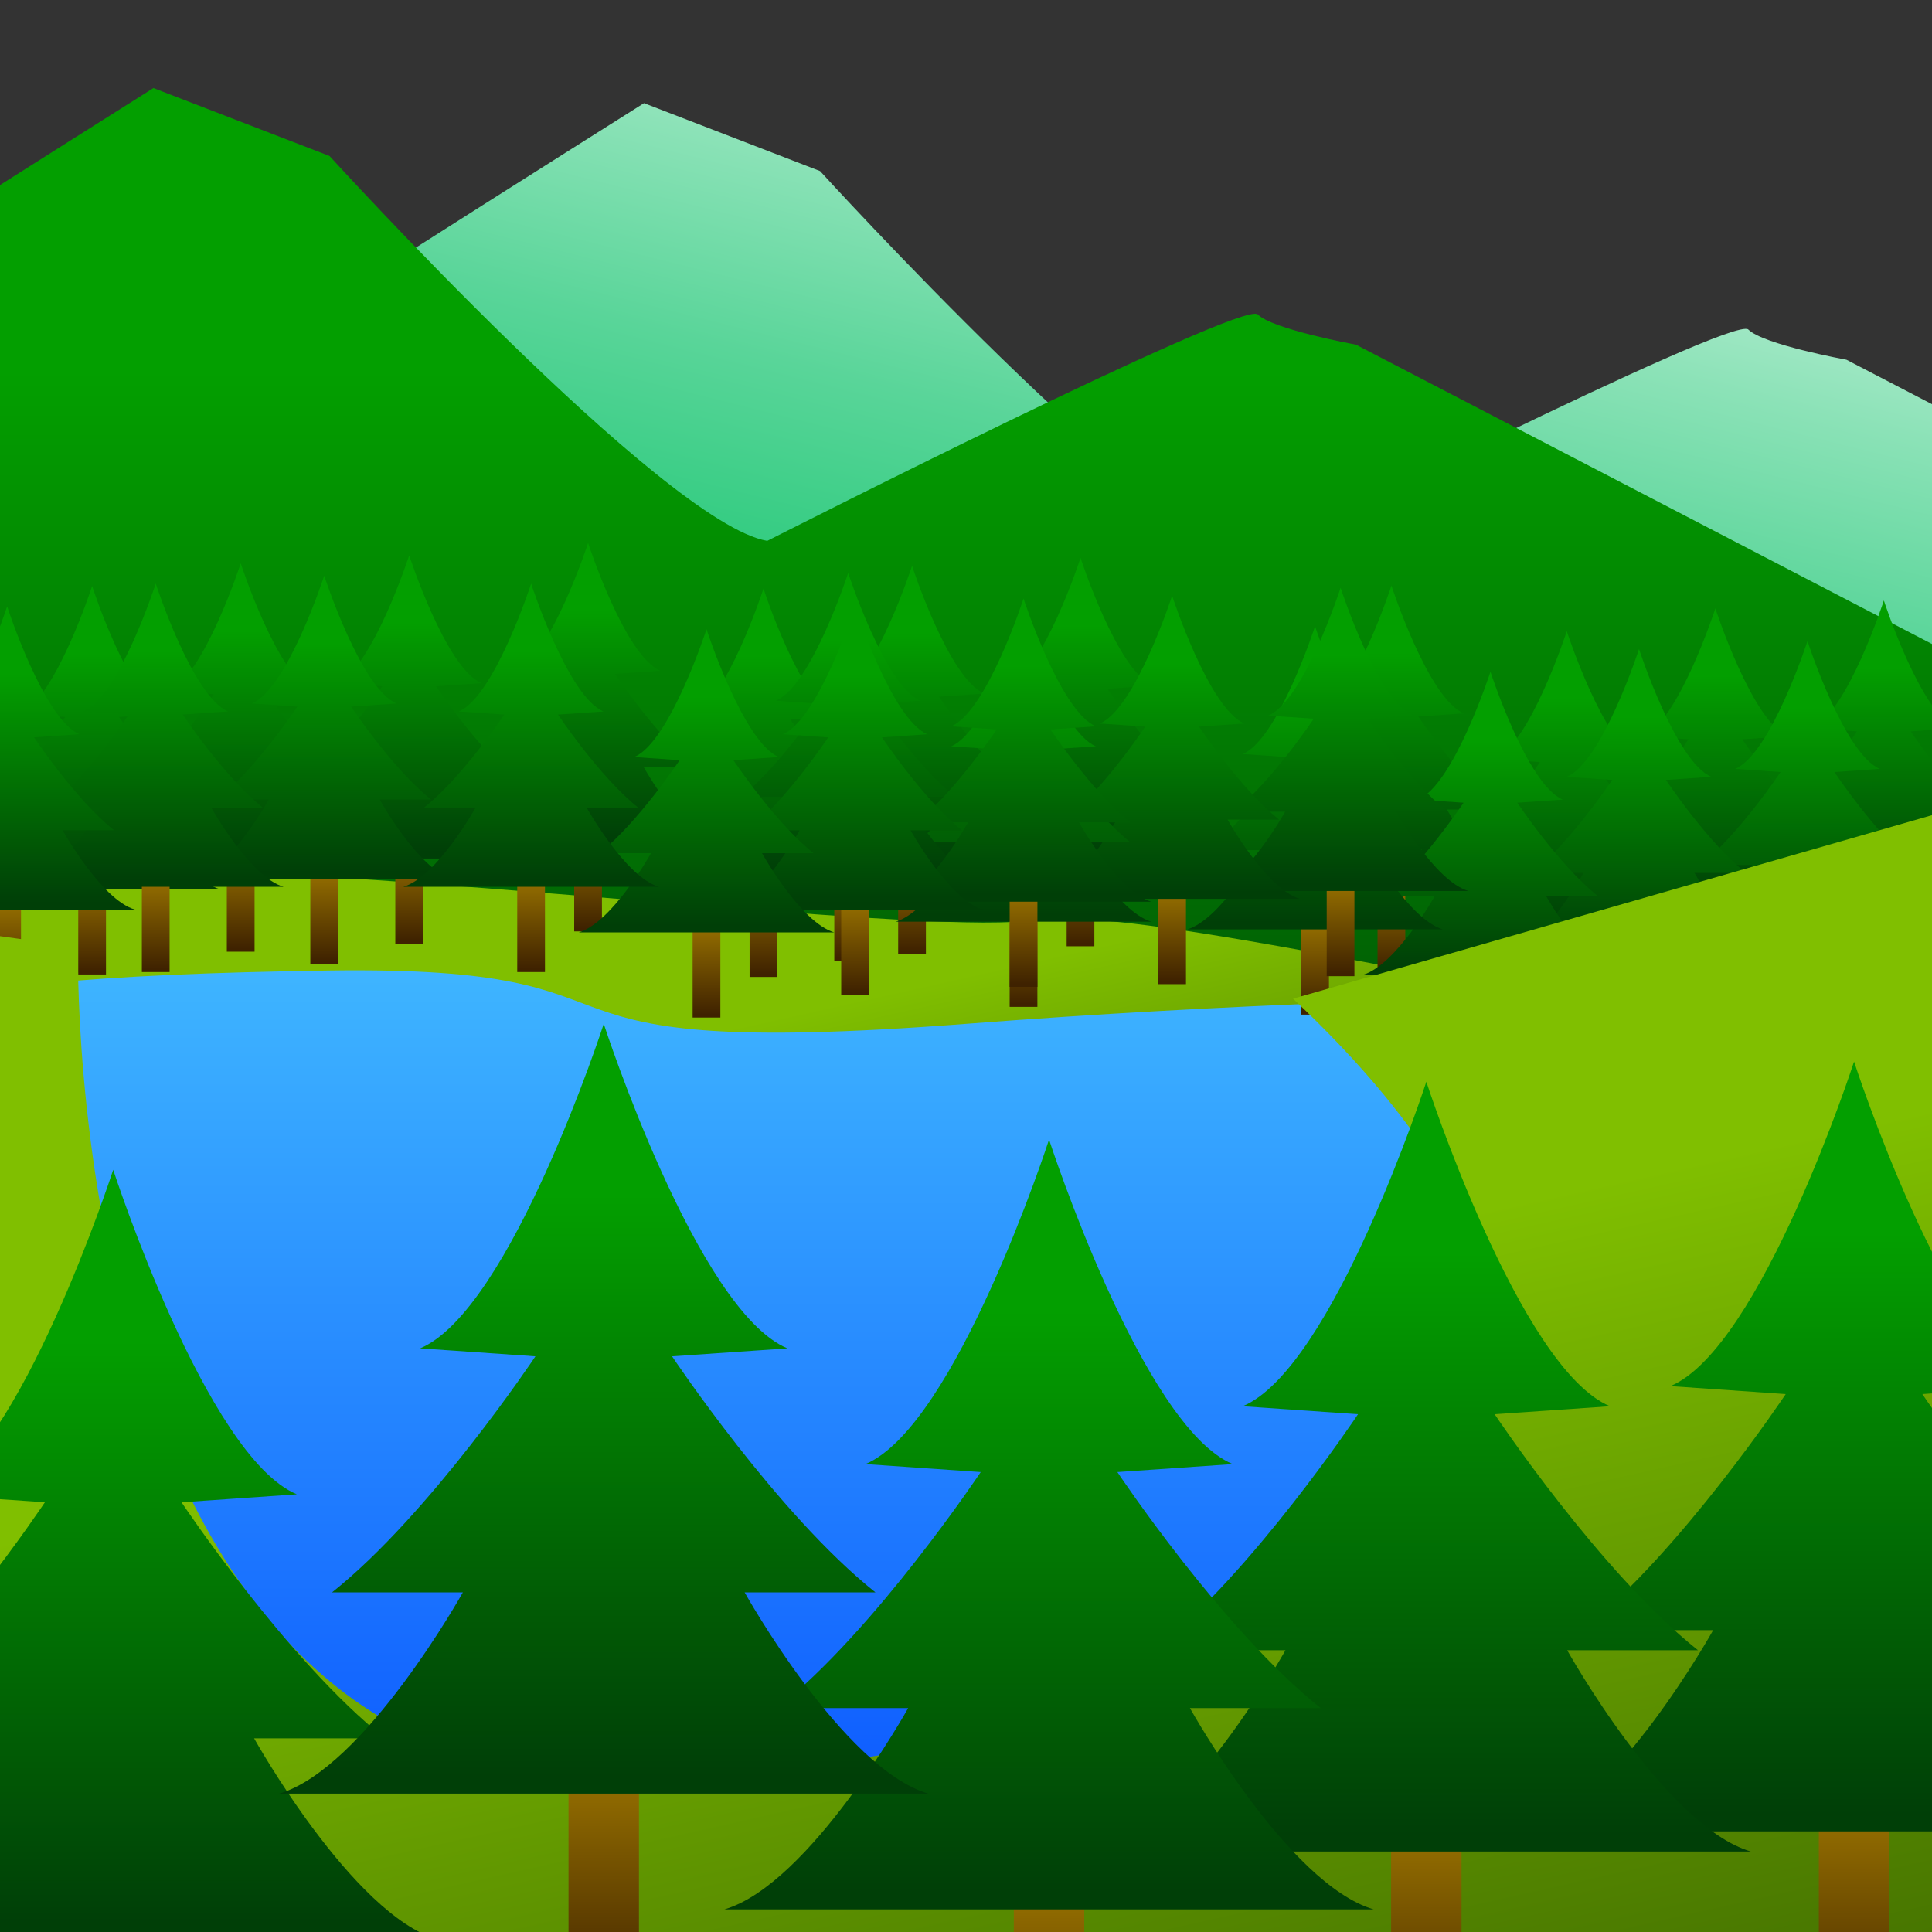 <?xml version="1.0" encoding="UTF-8"?>
<!-- Generated by phantom_svg. -->
<svg width="64px" height="64px" viewBox="0 0 64 64" preserveAspectRatio="none" xmlns="http://www.w3.org/2000/svg" xmlns:xlink="http://www.w3.org/1999/xlink" xmlns:dc="http://purl.org/dc/elements/1.1/" xmlns:cc="http://creativecommons.org/ns#" xmlns:rdf="http://www.w3.org/1999/02/22-rdf-syntax-ns#" xmlns:svg="http://www.w3.org/2000/svg" xmlns:sodipodi="http://sodipodi.sourceforge.net/DTD/sodipodi-0.dtd" xmlns:inkscape="http://www.inkscape.org/namespaces/inkscape" version="1.1">
  <rect x="0" y="0" width="64" height="64" fill="#333333" stroke="none"/>
  <defs id="frame0_defs596"/>
  <sodipodi:namedview pagecolor="#ffffff" bordercolor="#666666" borderopacity="1" objecttolerance="10" gridtolerance="10" guidetolerance="10" inkscape:pageopacity="0" inkscape:pageshadow="2" inkscape:window-width="640" inkscape:window-height="480" id="frame0_namedview594"/>
  <linearGradient id="frame0_SVGID_1_" gradientUnits="userSpaceOnUse" x1="50.335" y1="-1.896" x2="40.585" y2="37.02">
    <stop offset='0' style='stop-color:#FFFFFF' id='frame0_stop4'/>
    <stop offset='0.146' style='stop-color:#C6F1DC' id='frame0_stop6'/>
    <stop offset='0.318' style='stop-color:#8BE2B7' id='frame0_stop8'/>
    <stop offset='0.484' style='stop-color:#59D599' id='frame0_stop10'/>
    <stop offset='0.639' style='stop-color:#33CC81' id='frame0_stop12'/>
    <stop offset='0.781' style='stop-color:#17C570' id='frame0_stop14'/>
    <stop offset='0.906' style='stop-color:#06C066' id='frame0_stop16'/>
    <stop offset='1' style='stop-color:#00BF62' id='frame0_stop18'/>
  </linearGradient>
  <path style="fill:url(#frame0_SVGID_1_);" d="M4.5,14.25C4.667,13.917,21.333,3.417,21.333,3.417l5.833,2.25  c0,0,11.083,12.167,14.5,12.75c0,0,15.75-8,16.25-7.5s3.25,1,3.25,1L80.25,21.833V45.5H3.75L4.5,14.25z" id="frame0_path20"/>
  <linearGradient id="frame0_SVGID_2_" gradientUnits="userSpaceOnUse" x1="25.75" y1="12.269" x2="25.75" y2="44.057">
    <stop offset='0' style='stop-color:#039F00' id='frame0_stop23'/>
    <stop offset='1' style='stop-color:#003F07' id='frame0_stop25'/>
  </linearGradient>
  <path style="fill:url(#frame0_SVGID_2_);" d="M-11.75,13.75C-11.583,13.417,5.083,2.917,5.083,2.917  l5.833,2.25c0,0,11.083,12.167,14.5,12.75c0,0,15.75-8,16.25-7.5s3.25,1,3.25,1L64,21.333V45h-76.5  L-11.75,13.75z" id="frame0_path27"/>
  <linearGradient id="frame0_SVGID_3_" gradientUnits="userSpaceOnUse" x1="21.111" y1="34.747" x2="25.624" y2="54.835">
    <stop offset='0' style='stop-color:#80BF00' id='frame0_stop30'/>
    <stop offset='1' style='stop-color:#1D3F00' id='frame0_stop32'/>
  </linearGradient>
  <path style="fill:url(#frame0_SVGID_3_);" d="M-7.896,32.183c0,0,8.001-2.75,12.25-3.25s23.5,1.75,28.749,1.625  c2.688-0.064,1.795-0.829,18.75,2.625l-5.125,9.625l-56.25-6L-7.896,32.183z" id="frame0_path34"/>
  <linearGradient id="frame0_SVGID_4_" gradientUnits="userSpaceOnUse" x1="25.401" y1="31.801" x2="25.401" y2="66.755">
    <stop offset='0' style='stop-color:#3FB6FF' id='frame0_stop37'/>
    <stop offset='1' style='stop-color:#0043FF' id='frame0_stop39'/>
  </linearGradient>
  <path style="fill:url(#frame0_SVGID_4_);" d="M63.303,67.418H-9.031c0,0-6.609-21.707-1.583-28.666  c3.588-4.969,6.037-6.377,21.488-6.602C22.875,31.976,15.75,35.167,32,33.916  c17.553-1.351,31.303-0.832,31.303-0.832V67.418z" id="frame0_path41"/>
  <g id="frame0_g43">
    <g id='frame0_g45'>
      <linearGradient id='frame0_SVGID_5_' gradientUnits='userSpaceOnUse' x1='62.404' y1='29.387' x2='62.404' y2='32.659'>
        <stop offset='0' style='stop-color:#9F7800' id='frame0_stop48'/>
        <stop offset='1' style='stop-color:#3F2200' id='frame0_stop50'/>
      </linearGradient>
      <rect x='61.945' y='28.424' style='fill:url(#frame0_SVGID_5_);' width='0.919' height='4.332' id='frame0_rect52'/>
      <linearGradient id='frame0_SVGID_6_' gradientUnits='userSpaceOnUse' x1='62.404' y1='22.123' x2='62.404' y2='29.709'>
        <stop offset='0' style='stop-color:#039F00' id='frame0_stop55'/>
        <stop offset='1' style='stop-color:#003F07' id='frame0_stop57'/>
      </linearGradient>
      <path style='fill:url(#frame0_SVGID_6_);' d='M64.243,27.308h1.706    c-1.28-1.018-2.653-3.08-2.653-3.08l1.505-0.104    c-1.182-0.492-2.396-4.233-2.396-4.233s-1.214,3.741-2.396,4.233l1.505,0.104    c0,0-1.374,2.062-2.653,3.08h1.706c0,0-1.279,2.298-2.396,2.626h4.233h4.234    C65.522,29.606,64.243,27.308,64.243,27.308z' id='frame0_path59'/>
    </g>
    <g id='frame0_g61'>
      <linearGradient id='frame0_SVGID_7_' gradientUnits='userSpaceOnUse' x1='56.824' y1='29.65' x2='56.824' y2='32.923'>
        <stop offset='0' style='stop-color:#9F7800' id='frame0_stop64'/>
        <stop offset='1' style='stop-color:#3F2200' id='frame0_stop66'/>
      </linearGradient>
      <rect x='56.364' y='28.687' style='fill:url(#frame0_SVGID_7_);' width='0.919' height='4.333' id='frame0_rect68'/>
      <linearGradient id='frame0_SVGID_8_' gradientUnits='userSpaceOnUse' x1='56.824' y1='22.385' x2='56.824' y2='29.971'>
        <stop offset='0' style='stop-color:#039F00' id='frame0_stop71'/>
        <stop offset='1' style='stop-color:#003F07' id='frame0_stop73'/>
      </linearGradient>
      <path style='fill:url(#frame0_SVGID_8_);' d='M58.662,27.571h1.707    c-1.28-1.018-2.653-3.08-2.653-3.08l1.504-0.104    c-1.182-0.492-2.396-4.233-2.396-4.233s-1.214,3.741-2.396,4.233l1.505,0.104    c0,0-1.374,2.062-2.654,3.08h1.707c0,0-1.28,2.298-2.396,2.626h4.233h4.234    C59.942,29.869,58.662,27.571,58.662,27.571z' id='frame0_path75'/>
    </g>
    <g id='frame0_g77'>
      <linearGradient id='frame0_SVGID_9_' gradientUnits='userSpaceOnUse' x1='51.902' y1='30.404' x2='51.902' y2='33.677'>
        <stop offset='0' style='stop-color:#9F7800' id='frame0_stop80'/>
        <stop offset='1' style='stop-color:#3F2200' id='frame0_stop82'/>
      </linearGradient>
      <rect x='51.442' y='29.442' style='fill:url(#frame0_SVGID_9_);' width='0.919' height='4.332' id='frame0_rect84'/>
      <linearGradient id='frame0_SVGID_10_' gradientUnits='userSpaceOnUse' x1='51.902' y1='23.14' x2='51.902' y2='30.726'>
        <stop offset='0' style='stop-color:#039F00' id='frame0_stop87'/>
        <stop offset='1' style='stop-color:#003F07' id='frame0_stop89'/>
      </linearGradient>
      <path style='fill:url(#frame0_SVGID_10_);' d='M53.74,28.326h1.706    c-1.279-1.018-2.653-3.08-2.653-3.08l1.505-0.104    c-1.182-0.492-2.396-4.234-2.396-4.234s-1.215,3.742-2.396,4.234l1.505,0.104    c0,0-1.373,2.062-2.653,3.08h1.706c0,0-1.279,2.298-2.396,2.626h4.234h4.233    C55.021,30.624,53.74,28.326,53.74,28.326z' id='frame0_path91'/>
    </g>
    <g id='frame0_g93'>
      <linearGradient id='frame0_SVGID_11_' gradientUnits='userSpaceOnUse' x1='46.092' y1='28.894' x2='46.092' y2='32.167'>
        <stop offset='0' style='stop-color:#9F7800' id='frame0_stop96'/>
        <stop offset='1' style='stop-color:#3F2200' id='frame0_stop98'/>
      </linearGradient>
      <rect x='45.633' y='27.931' style='fill:url(#frame0_SVGID_11_);' width='0.919' height='4.333' id='frame0_rect100'/>
      <linearGradient id='frame0_SVGID_12_' gradientUnits='userSpaceOnUse' x1='46.092' y1='21.629' x2='46.092' y2='29.215'>
        <stop offset='0' style='stop-color:#039F00' id='frame0_stop103'/>
        <stop offset='1' style='stop-color:#003F07' id='frame0_stop105'/>
      </linearGradient>
      <path style='fill:url(#frame0_SVGID_12_);' d='M47.931,26.815h1.706    c-1.279-1.018-2.653-3.079-2.653-3.079l1.505-0.104    c-1.182-0.493-2.396-4.234-2.396-4.234s-1.215,3.741-2.396,4.234l1.505,0.104    c0,0-1.373,2.062-2.653,3.079h1.706c0,0-1.279,2.298-2.396,2.626h4.234h4.233    C49.211,29.113,47.931,26.815,47.931,26.815z' id='frame0_path107'/>
    </g>
  </g>
  <g id="frame0_g109">
    <g id='frame0_g111'>
      <linearGradient id='frame0_SVGID_13_' gradientUnits='userSpaceOnUse' x1='59.875' y1='30.732' x2='59.875' y2='34.005'>
        <stop offset='0' style='stop-color:#9F7800' id='frame0_stop114'/>
        <stop offset='1' style='stop-color:#3F2200' id='frame0_stop116'/>
      </linearGradient>
      <rect x='59.416' y='29.77' style='fill:url(#frame0_SVGID_13_);' width='0.919' height='4.332' id='frame0_rect118'/>
      <linearGradient id='frame0_SVGID_14_' gradientUnits='userSpaceOnUse' x1='59.875' y1='23.468' x2='59.875' y2='31.054'>
        <stop offset='0' style='stop-color:#039F00' id='frame0_stop121'/>
        <stop offset='1' style='stop-color:#003F07' id='frame0_stop123'/>
      </linearGradient>
      <path style='fill:url(#frame0_SVGID_14_);' d='M61.714,28.654h1.706    c-1.28-1.018-2.653-3.08-2.653-3.08l1.505-0.104    C61.09,24.978,59.875,21.237,59.875,21.237s-1.214,3.741-2.396,4.233l1.505,0.104    c0,0-1.374,2.062-2.653,3.08h1.706c0,0-1.279,2.298-2.396,2.626H59.875h4.234    C62.993,30.952,61.714,28.654,61.714,28.654z' id='frame0_path125'/>
    </g>
    <g id='frame0_g127'>
      <linearGradient id='frame0_SVGID_15_' gradientUnits='userSpaceOnUse' x1='54.295' y1='30.996' x2='54.295' y2='34.269'>
        <stop offset='0' style='stop-color:#9F7800' id='frame0_stop130'/>
        <stop offset='1' style='stop-color:#3F2200' id='frame0_stop132'/>
      </linearGradient>
      <rect x='53.835' y='30.033' style='fill:url(#frame0_SVGID_15_);' width='0.919' height='4.333' id='frame0_rect134'/>
      <linearGradient id='frame0_SVGID_16_' gradientUnits='userSpaceOnUse' x1='54.295' y1='23.731' x2='54.295' y2='31.317'>
        <stop offset='0' style='stop-color:#039F00' id='frame0_stop137'/>
        <stop offset='1' style='stop-color:#003F07' id='frame0_stop139'/>
      </linearGradient>
      <path style='fill:url(#frame0_SVGID_16_);' d='M56.133,28.917h1.707    c-1.28-1.018-2.653-3.08-2.653-3.08l1.504-0.104    c-1.182-0.492-2.396-4.233-2.396-4.233s-1.214,3.741-2.396,4.233l1.505,0.104    c0,0-1.374,2.062-2.654,3.08h1.707c0,0-1.28,2.298-2.396,2.626h4.233h4.234    C57.413,31.214,56.133,28.917,56.133,28.917z' id='frame0_path141'/>
    </g>
    <g id='frame0_g143'>
      <linearGradient id='frame0_SVGID_17_' gradientUnits='userSpaceOnUse' x1='49.373' y1='31.75' x2='49.373' y2='35.022'>
        <stop offset='0' style='stop-color:#9F7800' id='frame0_stop146'/>
        <stop offset='1' style='stop-color:#3F2200' id='frame0_stop148'/>
      </linearGradient>
      <rect x='48.913' y='30.788' style='fill:url(#frame0_SVGID_17_);' width='0.919' height='4.332' id='frame0_rect150'/>
      <linearGradient id='frame0_SVGID_18_' gradientUnits='userSpaceOnUse' x1='49.373' y1='24.485' x2='49.373' y2='32.072'>
        <stop offset='0' style='stop-color:#039F00' id='frame0_stop153'/>
        <stop offset='1' style='stop-color:#003F07' id='frame0_stop155'/>
      </linearGradient>
      <path style='fill:url(#frame0_SVGID_18_);' d='M51.211,29.671h1.706    c-1.279-1.018-2.653-3.08-2.653-3.08l1.505-0.104    c-1.182-0.492-2.396-4.234-2.396-4.234s-1.215,3.742-2.396,4.234l1.505,0.104    c0,0-1.373,2.062-2.653,3.08h1.706c0,0-1.279,2.298-2.396,2.626h4.234h4.233    C52.491,31.969,51.211,29.671,51.211,29.671z' id='frame0_path157'/>
    </g>
    <g id='frame0_g159'>
      <linearGradient id='frame0_SVGID_19_' gradientUnits='userSpaceOnUse' x1='43.562' y1='30.24' x2='43.562' y2='33.513'>
        <stop offset='0' style='stop-color:#9F7800' id='frame0_stop162'/>
        <stop offset='1' style='stop-color:#3F2200' id='frame0_stop164'/>
      </linearGradient>
      <rect x='43.104' y='29.277' style='fill:url(#frame0_SVGID_19_);' width='0.919' height='4.333' id='frame0_rect166'/>
      <linearGradient id='frame0_SVGID_20_' gradientUnits='userSpaceOnUse' x1='43.562' y1='22.975' x2='43.562' y2='30.561'>
        <stop offset='0' style='stop-color:#039F00' id='frame0_stop169'/>
        <stop offset='1' style='stop-color:#003F07' id='frame0_stop171'/>
      </linearGradient>
      <path style='fill:url(#frame0_SVGID_20_);' d='M45.401,28.161h1.706    c-1.279-1.018-2.653-3.079-2.653-3.079l1.505-0.104    c-1.182-0.493-2.396-4.234-2.396-4.234s-1.215,3.741-2.396,4.234l1.505,0.104    c0,0-1.373,2.062-2.653,3.079h1.706c0,0-1.279,2.298-2.396,2.626h4.234h4.233    C46.682,30.458,45.401,28.161,45.401,28.161z' id='frame0_path173'/>
    </g>
  </g>
  <g id="frame0_g175">
    <g id='frame0_g177'>
      <linearGradient id='frame0_SVGID_21_' gradientUnits='userSpaceOnUse' x1='13.555' y1='27.893' x2='13.555' y2='31.165'>
        <stop offset='0' style='stop-color:#9F7800' id='frame0_stop180'/>
        <stop offset='1' style='stop-color:#3F2200' id='frame0_stop182'/>
      </linearGradient>
      <rect x='13.095' y='26.931' style='fill:url(#frame0_SVGID_21_);' width='0.919' height='4.332' id='frame0_rect184'/>
      <linearGradient id='frame0_SVGID_22_' gradientUnits='userSpaceOnUse' x1='13.555' y1='20.629' x2='13.555' y2='28.215'>
        <stop offset='0' style='stop-color:#039F00' id='frame0_stop187'/>
        <stop offset='1' style='stop-color:#003F07' id='frame0_stop189'/>
      </linearGradient>
      <path style='fill:url(#frame0_SVGID_22_);' d='M15.393,25.814h1.706    c-1.28-1.018-2.653-3.08-2.653-3.08l1.505-0.104    c-1.182-0.492-2.396-4.233-2.396-4.233s-1.214,3.741-2.396,4.233l1.505,0.104    c0,0-1.374,2.062-2.653,3.08h1.706c0,0-1.279,2.298-2.396,2.626h4.233h4.234    C16.672,28.112,15.393,25.814,15.393,25.814z' id='frame0_path191'/>
    </g>
    <g id='frame0_g193'>
      <linearGradient id='frame0_SVGID_23_' gradientUnits='userSpaceOnUse' x1='7.974' y1='28.156' x2='7.974' y2='31.429'>
        <stop offset='0' style='stop-color:#9F7800' id='frame0_stop196'/>
        <stop offset='1' style='stop-color:#3F2200' id='frame0_stop198'/>
      </linearGradient>
      <rect x='7.514' y='27.193' style='fill:url(#frame0_SVGID_23_);' width='0.919' height='4.333' id='frame0_rect200'/>
      <linearGradient id='frame0_SVGID_24_' gradientUnits='userSpaceOnUse' x1='7.975' y1='20.892' x2='7.975' y2='28.478'>
        <stop offset='0' style='stop-color:#039F00' id='frame0_stop203'/>
        <stop offset='1' style='stop-color:#003F07' id='frame0_stop205'/>
      </linearGradient>
      <path style='fill:url(#frame0_SVGID_24_);' d='M9.812,26.077h1.707    c-1.28-1.018-2.653-3.08-2.653-3.08l1.504-0.104    c-1.182-0.492-2.396-4.233-2.396-4.233s-1.214,3.741-2.396,4.233l1.505,0.104    c0,0-1.374,2.062-2.654,3.08h1.707c0,0-1.28,2.298-2.396,2.626h4.233h4.234    C11.092,28.375,9.812,26.077,9.812,26.077z' id='frame0_path207'/>
    </g>
    <g id='frame0_g209'>
      <linearGradient id='frame0_SVGID_25_' gradientUnits='userSpaceOnUse' x1='3.052' y1='28.911' x2='3.052' y2='32.183'>
        <stop offset='0' style='stop-color:#9F7800' id='frame0_stop212'/>
        <stop offset='1' style='stop-color:#3F2200' id='frame0_stop214'/>
      </linearGradient>
      <rect x='2.592' y='27.948' style='fill:url(#frame0_SVGID_25_);' width='0.919' height='4.332' id='frame0_rect216'/>
      <linearGradient id='frame0_SVGID_26_' gradientUnits='userSpaceOnUse' x1='3.052' y1='21.646' x2='3.052' y2='29.233'>
        <stop offset='0' style='stop-color:#039F00' id='frame0_stop219'/>
        <stop offset='1' style='stop-color:#003F07' id='frame0_stop221'/>
      </linearGradient>
      <path style='fill:url(#frame0_SVGID_26_);' d='M4.89,26.832h1.706    c-1.279-1.018-2.653-3.08-2.653-3.08l1.505-0.104    c-1.182-0.492-2.396-4.234-2.396-4.234s-1.215,3.742-2.396,4.234l1.505,0.104    c0,0-1.373,2.062-2.653,3.08h1.706c0,0-1.279,2.298-2.396,2.626h4.234h4.233    C6.17,29.13,4.89,26.832,4.89,26.832z' id='frame0_path223'/>
    </g>
    <g id='frame0_g225'>
      <linearGradient id='frame0_SVGID_27_' gradientUnits='userSpaceOnUse' x1='-2.758' y1='27.4' x2='-2.758' y2='30.673'>
        <stop offset='0' style='stop-color:#9F7800' id='frame0_stop228'/>
        <stop offset='1' style='stop-color:#3F2200' id='frame0_stop230'/>
      </linearGradient>
      <rect x='-3.217' y='26.438' style='fill:url(#frame0_SVGID_27_);' width='0.919' height='4.333' id='frame0_rect232'/>
      <linearGradient id='frame0_SVGID_28_' gradientUnits='userSpaceOnUse' x1='-2.758' y1='20.136' x2='-2.758' y2='27.722'>
        <stop offset='0' style='stop-color:#039F00' id='frame0_stop235'/>
        <stop offset='1' style='stop-color:#003F07' id='frame0_stop237'/>
      </linearGradient>
      <path style='fill:url(#frame0_SVGID_28_);' d='M-0.919,25.321h1.706    c-1.279-1.018-2.653-3.079-2.653-3.079l1.505-0.104    c-1.182-0.493-2.396-4.234-2.396-4.234s-1.215,3.741-2.396,4.234l1.505,0.104    c0,0-1.373,2.062-2.653,3.079h1.706c0,0-1.279,2.298-2.396,2.626h4.234h4.233    C0.361,27.619-0.919,25.321-0.919,25.321z' id='frame0_path239'/>
    </g>
  </g>
  <g id="frame0_g241">
    <g id='frame0_g243'>
      <linearGradient id='frame0_SVGID_29_' gradientUnits='userSpaceOnUse' x1='10.739' y1='28.566' x2='10.739' y2='31.838'>
        <stop offset='0' style='stop-color:#9F7800' id='frame0_stop246'/>
        <stop offset='1' style='stop-color:#3F2200' id='frame0_stop248'/>
      </linearGradient>
      <rect x='10.28' y='27.604' style='fill:url(#frame0_SVGID_29_);' width='0.919' height='4.332' id='frame0_rect250'/>
      <linearGradient id='frame0_SVGID_30_' gradientUnits='userSpaceOnUse' x1='10.739' y1='21.302' x2='10.739' y2='28.888'>
        <stop offset='0' style='stop-color:#039F00' id='frame0_stop253'/>
        <stop offset='1' style='stop-color:#003F07' id='frame0_stop255'/>
      </linearGradient>
      <path style='fill:url(#frame0_SVGID_30_);' d='M12.578,26.488h1.706    c-1.28-1.018-2.653-3.08-2.653-3.08l1.505-0.104    c-1.182-0.492-2.396-4.233-2.396-4.233s-1.214,3.741-2.396,4.233l1.505,0.104    c0,0-1.374,2.062-2.653,3.08h1.706c0,0-1.279,2.298-2.396,2.626h4.233h4.234    C13.857,28.786,12.578,26.488,12.578,26.488z' id='frame0_path257'/>
    </g>
    <g id='frame0_g259'>
      <linearGradient id='frame0_SVGID_31_' gradientUnits='userSpaceOnUse' x1='5.158' y1='28.83' x2='5.158' y2='32.102'>
        <stop offset='0' style='stop-color:#9F7800' id='frame0_stop262'/>
        <stop offset='1' style='stop-color:#3F2200' id='frame0_stop264'/>
      </linearGradient>
      <rect x='4.699' y='27.867' style='fill:url(#frame0_SVGID_31_);' width='0.919' height='4.333' id='frame0_rect266'/>
      <linearGradient id='frame0_SVGID_32_' gradientUnits='userSpaceOnUse' x1='5.159' y1='21.565' x2='5.159' y2='29.151'>
        <stop offset='0' style='stop-color:#039F00' id='frame0_stop269'/>
        <stop offset='1' style='stop-color:#003F07' id='frame0_stop271'/>
      </linearGradient>
      <path style='fill:url(#frame0_SVGID_32_);' d='M6.997,26.75h1.707    c-1.28-1.018-2.653-3.08-2.653-3.08l1.504-0.104    c-1.182-0.492-2.396-4.233-2.396-4.233s-1.214,3.741-2.396,4.233l1.505,0.104    c0,0-1.374,2.062-2.654,3.08h1.707c0,0-1.28,2.298-2.396,2.626h4.233h4.234    C8.277,29.048,6.997,26.75,6.997,26.75z' id='frame0_path273'/>
    </g>
    <g id='frame0_g275'>
      <linearGradient id='frame0_SVGID_33_' gradientUnits='userSpaceOnUse' x1='0.236' y1='29.584' x2='0.236' y2='32.855'>
        <stop offset='0' style='stop-color:#9F7800' id='frame0_stop278'/>
        <stop offset='1' style='stop-color:#3F2200' id='frame0_stop280'/>
      </linearGradient>
      <rect x='-0.223' y='28.622' style='fill:url(#frame0_SVGID_33_);' width='0.919' height='4.331' id='frame0_rect282'/>
      <linearGradient id='frame0_SVGID_34_' gradientUnits='userSpaceOnUse' x1='0.236' y1='22.319' x2='0.236' y2='29.906'>
        <stop offset='0' style='stop-color:#039F00' id='frame0_stop285'/>
        <stop offset='1' style='stop-color:#003F07' id='frame0_stop287'/>
      </linearGradient>
      <path style='fill:url(#frame0_SVGID_34_);' d='M2.075,27.505h1.706    C2.501,26.488,1.127,24.425,1.127,24.425l1.505-0.104    c-1.182-0.492-2.396-4.234-2.396-4.234s-1.215,3.742-2.396,4.234l1.505,0.104    c0,0-1.373,2.062-2.653,3.08h1.706c0,0-1.279,2.298-2.396,2.626h4.234h4.233    C3.355,29.803,2.075,27.505,2.075,27.505z' id='frame0_path289'/>
    </g>
    <g id='frame0_g291'>
      <linearGradient id='frame0_SVGID_35_' gradientUnits='userSpaceOnUse' x1='-5.573' y1='28.074' x2='-5.573' y2='31.346'>
        <stop offset='0' style='stop-color:#9F7800' id='frame0_stop294'/>
        <stop offset='1' style='stop-color:#3F2200' id='frame0_stop296'/>
      </linearGradient>
      <rect x='-6.033' y='27.111' style='fill:url(#frame0_SVGID_35_);' width='0.919' height='4.333' id='frame0_rect298'/>
      <linearGradient id='frame0_SVGID_36_' gradientUnits='userSpaceOnUse' x1='-5.573' y1='20.809' x2='-5.573' y2='28.395'>
        <stop offset='0' style='stop-color:#039F00' id='frame0_stop301'/>
        <stop offset='1' style='stop-color:#003F07' id='frame0_stop303'/>
      </linearGradient>
      <path style='fill:url(#frame0_SVGID_36_);' d='M-3.735,25.995h1.706    c-1.279-1.018-2.653-3.079-2.653-3.079l1.505-0.104    c-1.182-0.493-2.396-4.234-2.396-4.234s-1.215,3.741-2.396,4.234l1.505,0.104    c0,0-1.373,2.062-2.653,3.079h1.706c0,0-1.279,2.298-2.396,2.626h4.234h4.233    C-2.455,28.292-3.735,25.995-3.735,25.995z' id='frame0_path305'/>
    </g>
  </g>
  <g id="frame0_g307">
    <g id='frame0_g309'>
      <linearGradient id='frame0_SVGID_37_' gradientUnits='userSpaceOnUse' x1='35.793' y1='27.976' x2='35.793' y2='31.248'>
        <stop offset='0' style='stop-color:#9F7800' id='frame0_stop312'/>
        <stop offset='1' style='stop-color:#3F2200' id='frame0_stop314'/>
      </linearGradient>
      <rect x='35.334' y='27.014' style='fill:url(#frame0_SVGID_37_);' width='0.918' height='4.332' id='frame0_rect316'/>
      <linearGradient id='frame0_SVGID_38_' gradientUnits='userSpaceOnUse' x1='35.794' y1='20.712' x2='35.794' y2='28.298'>
        <stop offset='0' style='stop-color:#039F00' id='frame0_stop319'/>
        <stop offset='1' style='stop-color:#003F07' id='frame0_stop321'/>
      </linearGradient>
      <path style='fill:url(#frame0_SVGID_38_);' d='M37.631,25.897h1.707    c-1.281-1.018-2.654-3.08-2.654-3.08l1.506-0.104    c-1.182-0.492-2.396-4.233-2.396-4.233s-1.215,3.741-2.396,4.233l1.506,0.104    c0,0-1.375,2.062-2.653,3.08h1.706c0,0-1.279,2.298-2.396,2.626h4.233h4.234    C38.91,28.195,37.631,25.897,37.631,25.897z' id='frame0_path323'/>
    </g>
    <g id='frame0_g325'>
      <linearGradient id='frame0_SVGID_39_' gradientUnits='userSpaceOnUse' x1='30.212' y1='28.239' x2='30.212' y2='31.512'>
        <stop offset='0' style='stop-color:#9F7800' id='frame0_stop328'/>
        <stop offset='1' style='stop-color:#3F2200' id='frame0_stop330'/>
      </linearGradient>
      <rect x='29.753' y='27.276' style='fill:url(#frame0_SVGID_39_);' width='0.919' height='4.333' id='frame0_rect332'/>
      <linearGradient id='frame0_SVGID_40_' gradientUnits='userSpaceOnUse' x1='30.213' y1='20.975' x2='30.213' y2='28.561'>
        <stop offset='0' style='stop-color:#039F00' id='frame0_stop335'/>
        <stop offset='1' style='stop-color:#003F07' id='frame0_stop337'/>
      </linearGradient>
      <path style='fill:url(#frame0_SVGID_40_);' d='M32.051,26.16h1.707    c-1.281-1.018-2.653-3.08-2.653-3.08l1.503-0.104    c-1.181-0.492-2.395-4.233-2.395-4.233s-1.214,3.741-2.396,4.233l1.505,0.104    c0,0-1.374,2.062-2.654,3.08H28.375c0,0-1.28,2.298-2.396,2.626h4.233h4.234    C33.33,28.458,32.051,26.16,32.051,26.16z' id='frame0_path339'/>
    </g>
    <g id='frame0_g341'>
      <linearGradient id='frame0_SVGID_41_' gradientUnits='userSpaceOnUse' x1='25.291' y1='28.994' x2='25.291' y2='32.266'>
        <stop offset='0' style='stop-color:#9F7800' id='frame0_stop344'/>
        <stop offset='1' style='stop-color:#3F2200' id='frame0_stop346'/>
      </linearGradient>
      <rect x='24.831' y='28.031' style='fill:url(#frame0_SVGID_41_);' width='0.919' height='4.332' id='frame0_rect348'/>
      <linearGradient id='frame0_SVGID_42_' gradientUnits='userSpaceOnUse' x1='25.291' y1='21.729' x2='25.291' y2='29.316'>
        <stop offset='0' style='stop-color:#039F00' id='frame0_stop351'/>
        <stop offset='1' style='stop-color:#003F07' id='frame0_stop353'/>
      </linearGradient>
      <path style='fill:url(#frame0_SVGID_42_);' d='M27.129,26.915h1.706    c-1.279-1.018-2.653-3.08-2.653-3.08l1.505-0.104    c-1.182-0.492-2.396-4.234-2.396-4.234s-1.215,3.742-2.396,4.234l1.505,0.104    c0,0-1.373,2.062-2.653,3.08h1.706c0,0-1.279,2.298-2.396,2.626h4.234h4.233    C28.409,29.213,27.129,26.915,27.129,26.915z' id='frame0_path355'/>
    </g>
    <g id='frame0_g357'>
      <linearGradient id='frame0_SVGID_43_' gradientUnits='userSpaceOnUse' x1='19.481' y1='27.483' x2='19.481' y2='30.756'>
        <stop offset='0' style='stop-color:#9F7800' id='frame0_stop360'/>
        <stop offset='1' style='stop-color:#3F2200' id='frame0_stop362'/>
      </linearGradient>
      <rect x='19.021' y='26.521' style='fill:url(#frame0_SVGID_43_);' width='0.919' height='4.333' id='frame0_rect364'/>
      <linearGradient id='frame0_SVGID_44_' gradientUnits='userSpaceOnUse' x1='19.481' y1='20.219' x2='19.481' y2='27.805'>
        <stop offset='0' style='stop-color:#039F00' id='frame0_stop367'/>
        <stop offset='1' style='stop-color:#003F07' id='frame0_stop369'/>
      </linearGradient>
      <path style='fill:url(#frame0_SVGID_44_);' d='M21.319,25.404h1.706    c-1.279-1.018-2.653-3.079-2.653-3.079l1.505-0.104    c-1.182-0.493-2.396-4.234-2.396-4.234s-1.215,3.741-2.396,4.234l1.505,0.104    c0,0-1.373,2.062-2.653,3.079h1.706c0,0-1.279,2.298-2.396,2.626h4.234h4.233    C22.6,27.702,21.319,25.404,21.319,25.404z' id='frame0_path371'/>
    </g>
  </g>
  <g id="frame0_g373">
    <g id='frame0_g375'>
      <linearGradient id='frame0_SVGID_45_' gradientUnits='userSpaceOnUse' x1='44.408' y1='28.967' x2='44.408' y2='32.24'>
        <stop offset='0' style='stop-color:#9F7800' id='frame0_stop378'/>
        <stop offset='1' style='stop-color:#3F2200' id='frame0_stop380'/>
      </linearGradient>
      <rect x='43.949' y='28.005' style='fill:url(#frame0_SVGID_45_);' width='0.918' height='4.332' id='frame0_rect382'/>
      <linearGradient id='frame0_SVGID_46_' gradientUnits='userSpaceOnUse' x1='44.408' y1='21.703' x2='44.408' y2='29.289'>
        <stop offset='0' style='stop-color:#039F00' id='frame0_stop385'/>
        <stop offset='1' style='stop-color:#003F07' id='frame0_stop387'/>
      </linearGradient>
      <path style='fill:url(#frame0_SVGID_46_);' d='M46.246,26.889h1.707    c-1.281-1.018-2.654-3.08-2.654-3.08l1.506-0.104    c-1.182-0.492-2.396-4.233-2.396-4.233s-1.215,3.741-2.396,4.233l1.506,0.104    c0,0-1.375,2.062-2.653,3.08h1.706c0,0-1.279,2.298-2.396,2.626h4.233h4.234    C47.525,29.187,46.246,26.889,46.246,26.889z' id='frame0_path389'/>
    </g>
    <g id='frame0_g391'>
      <linearGradient id='frame0_SVGID_47_' gradientUnits='userSpaceOnUse' x1='38.828' y1='29.23' x2='38.828' y2='32.503'>
        <stop offset='0' style='stop-color:#9F7800' id='frame0_stop394'/>
        <stop offset='1' style='stop-color:#3F2200' id='frame0_stop396'/>
      </linearGradient>
      <rect x='38.368' y='28.268' style='fill:url(#frame0_SVGID_47_);' width='0.919' height='4.333' id='frame0_rect398'/>
      <linearGradient id='frame0_SVGID_48_' gradientUnits='userSpaceOnUse' x1='38.828' y1='21.966' x2='38.828' y2='29.552'>
        <stop offset='0' style='stop-color:#039F00' id='frame0_stop401'/>
        <stop offset='1' style='stop-color:#003F07' id='frame0_stop403'/>
      </linearGradient>
      <path style='fill:url(#frame0_SVGID_48_);' d='M40.666,27.151h1.707    c-1.281-1.018-2.653-3.08-2.653-3.08l1.503-0.104    c-1.181-0.492-2.395-4.233-2.395-4.233s-1.214,3.741-2.396,4.233L37.938,24.071    c0,0-1.374,2.062-2.654,3.08h1.707c0,0-1.28,2.298-2.396,2.626h4.233H43.062    C41.945,29.449,40.666,27.151,40.666,27.151z' id='frame0_path405'/>
    </g>
    <g id='frame0_g407'>
      <linearGradient id='frame0_SVGID_49_' gradientUnits='userSpaceOnUse' x1='33.906' y1='29.985' x2='33.906' y2='33.258'>
        <stop offset='0' style='stop-color:#9F7800' id='frame0_stop410'/>
        <stop offset='1' style='stop-color:#3F2200' id='frame0_stop412'/>
      </linearGradient>
      <rect x='33.446' y='29.022' style='fill:url(#frame0_SVGID_49_);' width='0.919' height='4.332' id='frame0_rect414'/>
      <linearGradient id='frame0_SVGID_50_' gradientUnits='userSpaceOnUse' x1='33.906' y1='22.72' x2='33.906' y2='30.307'>
        <stop offset='0' style='stop-color:#039F00' id='frame0_stop417'/>
        <stop offset='1' style='stop-color:#003F07' id='frame0_stop419'/>
      </linearGradient>
      <path style='fill:url(#frame0_SVGID_50_);' d='M35.744,27.906h1.706    c-1.279-1.018-2.653-3.08-2.653-3.08l1.505-0.104    c-1.182-0.492-2.396-4.234-2.396-4.234s-1.215,3.742-2.396,4.234l1.505,0.104    c0,0-1.373,2.062-2.653,3.08h1.706c0,0-1.279,2.298-2.396,2.626h4.234h4.233    C37.024,30.204,35.744,27.906,35.744,27.906z' id='frame0_path421'/>
    </g>
    <g id='frame0_g423'>
      <linearGradient id='frame0_SVGID_51_' gradientUnits='userSpaceOnUse' x1='28.096' y1='28.475' x2='28.096' y2='31.748'>
        <stop offset='0' style='stop-color:#9F7800' id='frame0_stop426'/>
        <stop offset='1' style='stop-color:#3F2200' id='frame0_stop428'/>
      </linearGradient>
      <rect x='27.637' y='27.512' style='fill:url(#frame0_SVGID_51_);' width='0.919' height='4.333' id='frame0_rect430'/>
      <linearGradient id='frame0_SVGID_52_' gradientUnits='userSpaceOnUse' x1='28.096' y1='21.21' x2='28.096' y2='28.796'>
        <stop offset='0' style='stop-color:#039F00' id='frame0_stop433'/>
        <stop offset='1' style='stop-color:#003F07' id='frame0_stop435'/>
      </linearGradient>
      <path style='fill:url(#frame0_SVGID_52_);' d='M29.935,26.396h1.706    c-1.279-1.018-2.653-3.079-2.653-3.079l1.505-0.104    c-1.182-0.493-2.396-4.234-2.396-4.234s-1.215,3.741-2.396,4.234l1.505,0.104    c0,0-1.373,2.062-2.653,3.079h1.706c0,0-1.279,2.298-2.396,2.626h4.234h4.233    C31.215,28.693,29.935,26.396,29.935,26.396z' id='frame0_path437'/>
    </g>
  </g>
  <g id="frame0_g439">
    <g id='frame0_g441'>
      <linearGradient id='frame0_SVGID_53_' gradientUnits='userSpaceOnUse' x1='33.906' y1='29.323' x2='33.906' y2='32.595'>
        <stop offset='0' style='stop-color:#9F7800' id='frame0_stop444'/>
        <stop offset='1' style='stop-color:#3F2200' id='frame0_stop446'/>
      </linearGradient>
      <rect x='33.446' y='28.36' style='fill:url(#frame0_SVGID_53_);' width='0.92' height='4.332' id='frame0_rect448'/>
      <linearGradient id='frame0_SVGID_54_' gradientUnits='userSpaceOnUse' x1='33.906' y1='22.059' x2='33.906' y2='29.645'>
        <stop offset='0' style='stop-color:#039F00' id='frame0_stop451'/>
        <stop offset='1' style='stop-color:#003F07' id='frame0_stop453'/>
      </linearGradient>
      <path style='fill:url(#frame0_SVGID_54_);' d='M35.745,27.244h1.705    c-1.279-1.018-2.652-3.08-2.652-3.08l1.504-0.104    c-1.182-0.492-2.396-4.233-2.396-4.233s-1.213,3.741-2.395,4.233l1.505,0.104    c0,0-1.375,2.062-2.654,3.08h1.706c0,0-1.279,2.298-2.396,2.626h4.233h4.234    C37.024,29.542,35.745,27.244,35.745,27.244z' id='frame0_path455'/>
    </g>
    <g id='frame0_g457'>
      <linearGradient id='frame0_SVGID_55_' gradientUnits='userSpaceOnUse' x1='28.325' y1='29.586' x2='28.325' y2='32.859'>
        <stop offset='0' style='stop-color:#9F7800' id='frame0_stop460'/>
        <stop offset='1' style='stop-color:#3F2200' id='frame0_stop462'/>
      </linearGradient>
      <rect x='27.866' y='28.623' style='fill:url(#frame0_SVGID_55_);' width='0.919' height='4.333' id='frame0_rect464'/>
      <linearGradient id='frame0_SVGID_56_' gradientUnits='userSpaceOnUse' x1='28.326' y1='22.321' x2='28.326' y2='29.907'>
        <stop offset='0' style='stop-color:#039F00' id='frame0_stop467'/>
        <stop offset='1' style='stop-color:#003F07' id='frame0_stop469'/>
      </linearGradient>
      <path style='fill:url(#frame0_SVGID_56_);' d='M30.164,27.507h1.707    c-1.28-1.018-2.653-3.08-2.653-3.08l1.504-0.104    c-1.182-0.492-2.396-4.233-2.396-4.233s-1.214,3.741-2.396,4.233l1.505,0.104    c0,0-1.374,2.062-2.654,3.08h1.707c0,0-1.28,2.298-2.396,2.626h4.233h4.234    C31.444,29.805,30.164,27.507,30.164,27.507z' id='frame0_path471'/>
    </g>
    <g id='frame0_g473'>
      <linearGradient id='frame0_SVGID_57_' gradientUnits='userSpaceOnUse' x1='23.403' y1='30.34' x2='23.403' y2='33.611'>
        <stop offset='0' style='stop-color:#9F7800' id='frame0_stop476'/>
        <stop offset='1' style='stop-color:#3F2200' id='frame0_stop478'/>
      </linearGradient>
      <rect x='22.944' y='29.378' style='fill:url(#frame0_SVGID_57_);' width='0.919' height='4.33' id='frame0_rect480'/>
      <linearGradient id='frame0_SVGID_58_' gradientUnits='userSpaceOnUse' x1='23.403' y1='23.076' x2='23.403' y2='30.662'>
        <stop offset='0' style='stop-color:#039F00' id='frame0_stop483'/>
        <stop offset='1' style='stop-color:#003F07' id='frame0_stop485'/>
      </linearGradient>
      <path style='fill:url(#frame0_SVGID_58_);' d='M25.242,28.262h1.706    c-1.279-1.018-2.653-3.08-2.653-3.08l1.505-0.104    c-1.182-0.492-2.396-4.234-2.396-4.234s-1.215,3.742-2.396,4.234l1.505,0.104    c0,0-1.373,2.062-2.653,3.08h1.706c0,0-1.279,2.298-2.396,2.626h4.234h4.233    C26.522,30.56,25.242,28.262,25.242,28.262z' id='frame0_path487'/>
    </g>
    <g id='frame0_g489'>
      <linearGradient id='frame0_SVGID_59_' gradientUnits='userSpaceOnUse' x1='17.594' y1='28.83' x2='17.594' y2='32.103'>
        <stop offset='0' style='stop-color:#9F7800' id='frame0_stop492'/>
        <stop offset='1' style='stop-color:#3F2200' id='frame0_stop494'/>
      </linearGradient>
      <rect x='17.134' y='27.867' style='fill:url(#frame0_SVGID_59_);' width='0.919' height='4.333' id='frame0_rect496'/>
      <linearGradient id='frame0_SVGID_60_' gradientUnits='userSpaceOnUse' x1='17.594' y1='21.565' x2='17.594' y2='29.151'>
        <stop offset='0' style='stop-color:#039F00' id='frame0_stop499'/>
        <stop offset='1' style='stop-color:#003F07' id='frame0_stop501'/>
      </linearGradient>
      <path style='fill:url(#frame0_SVGID_60_);' d='M19.432,26.751h1.706    c-1.279-1.018-2.653-3.079-2.653-3.079l1.505-0.104    c-1.182-0.493-2.396-4.234-2.396-4.234s-1.215,3.741-2.396,4.234l1.505,0.104    c0,0-1.373,2.062-2.653,3.079h1.706c0,0-1.279,2.298-2.396,2.626h4.234h4.233    C20.712,29.049,19.432,26.751,19.432,26.751z' id='frame0_path503'/>
    </g>
  </g>
  <linearGradient id="frame0_SVGID_61_" gradientUnits="userSpaceOnUse" x1="30.188" y1="44.286" x2="40.438" y2="89.911">
    <stop offset='0' style='stop-color:#80BF00' id='frame0_stop506'/>
    <stop offset='1' style='stop-color:#1D3F00' id='frame0_stop508'/>
  </linearGradient>
  <path style="fill:url(#frame0_SVGID_61_);" d="M-5.417,30.25l8,1.125C2.583,31.375,2,58.833,20,58.833  s41.334-8.333,22.834-25.75l24.083-6.917v41.25H-5.417V30.25z" id="frame0_path510"/>
  <g id="frame0_g512">
    <linearGradient id='frame0_SVGID_62_' gradientUnits='userSpaceOnUse' x1='3.75' y1='62.862' x2='3.75' y2='71.171'>
      <stop offset='0' style='stop-color:#9F7800' id='frame0_stop515'/>
      <stop offset='1' style='stop-color:#3F2200' id='frame0_stop517'/>
    </linearGradient>
    <rect x='2.583' y='60.418' style='fill:url(#frame0_SVGID_62_);' width='2.333' height='11' id='frame0_rect519'/>
    <linearGradient id='frame0_SVGID_63_' gradientUnits='userSpaceOnUse' x1='3.75' y1='44.417' x2='3.75' y2='63.679'>
      <stop offset='0' style='stop-color:#039F00' id='frame0_stop522'/>
      <stop offset='1' style='stop-color:#003F07' id='frame0_stop524'/>
    </linearGradient>
    <path style='fill:url(#frame0_SVGID_63_);' d='M8.417,57.584H12.75C9.5,55,6.013,49.765,6.013,49.765   l3.82-0.264c-3-1.25-6.083-10.75-6.083-10.75s-3.083,9.5-6.083,10.75l3.82,0.264   C1.487,49.765-2,55-5.25,57.584h4.333c0,0-3.25,5.834-6.083,6.667H3.75H14.5   C11.667,63.418,8.417,57.584,8.417,57.584z' id='frame0_path526'/>
  </g>
  <g id="frame0_g528">
    <g id='frame0_g530'>
      <linearGradient id='frame0_SVGID_64_' gradientUnits='userSpaceOnUse' x1='61.418' y1='59.278' x2='61.418' y2='67.587'>
        <stop offset='0' style='stop-color:#9F7800' id='frame0_stop533'/>
        <stop offset='1' style='stop-color:#3F2200' id='frame0_stop535'/>
      </linearGradient>
      <rect x='60.251' y='56.834' style='fill:url(#frame0_SVGID_64_);' width='2.333' height='11' id='frame0_rect537'/>
      <linearGradient id='frame0_SVGID_65_' gradientUnits='userSpaceOnUse' x1='61.418' y1='40.833' x2='61.418' y2='60.095'>
        <stop offset='0' style='stop-color:#039F00' id='frame0_stop540'/>
        <stop offset='1' style='stop-color:#003F07' id='frame0_stop542'/>
      </linearGradient>
      <path style='fill:url(#frame0_SVGID_65_);' d='M66.085,54h4.333c-3.25-2.584-6.737-7.819-6.737-7.819    l3.82-0.264c-3-1.25-6.083-10.75-6.083-10.75s-3.083,9.5-6.083,10.75l3.82,0.264    c0,0-3.487,5.235-6.737,7.819h4.333c0,0-3.25,5.834-6.083,6.667h10.75h10.75    C69.335,59.834,66.085,54,66.085,54z' id='frame0_path544'/>
    </g>
    <g id='frame0_g546'>
      <linearGradient id='frame0_SVGID_66_' gradientUnits='userSpaceOnUse' x1='47.248' y1='59.945' x2='47.248' y2='68.254'>
        <stop offset='0' style='stop-color:#9F7800' id='frame0_stop549'/>
        <stop offset='1' style='stop-color:#3F2200' id='frame0_stop551'/>
      </linearGradient>
      <rect x='46.082' y='57.501' style='fill:url(#frame0_SVGID_66_);' width='2.333' height='11' id='frame0_rect553'/>
      <linearGradient id='frame0_SVGID_67_' gradientUnits='userSpaceOnUse' x1='47.249' y1='41.5' x2='47.249' y2='60.762'>
        <stop offset='0' style='stop-color:#039F00' id='frame0_stop556'/>
        <stop offset='1' style='stop-color:#003F07' id='frame0_stop558'/>
      </linearGradient>
      <path style='fill:url(#frame0_SVGID_67_);' d='M51.916,54.667h4.333    c-3.25-2.584-6.737-7.819-6.737-7.819l3.82-0.264c-3-1.25-6.083-10.75-6.083-10.75    s-3.083,9.5-6.083,10.75l3.82,0.264c0,0-3.487,5.235-6.737,7.819h4.333    c0,0-3.25,5.834-6.083,6.667h10.75h10.75C55.166,60.501,51.916,54.667,51.916,54.667z' id='frame0_path560'/>
    </g>
    <g id='frame0_g562'>
      <linearGradient id='frame0_SVGID_68_' gradientUnits='userSpaceOnUse' x1='34.75' y1='61.861' x2='34.75' y2='70.17'>
        <stop offset='0' style='stop-color:#9F7800' id='frame0_stop565'/>
        <stop offset='1' style='stop-color:#3F2200' id='frame0_stop567'/>
      </linearGradient>
      <rect x='33.584' y='59.417' style='fill:url(#frame0_SVGID_68_);' width='2.333' height='11' id='frame0_rect569'/>
      <linearGradient id='frame0_SVGID_69_' gradientUnits='userSpaceOnUse' x1='34.751' y1='43.416' x2='34.751' y2='62.678'>
        <stop offset='0' style='stop-color:#039F00' id='frame0_stop572'/>
        <stop offset='1' style='stop-color:#003F07' id='frame0_stop574'/>
      </linearGradient>
      <path style='fill:url(#frame0_SVGID_69_);' d='M39.418,56.583h4.333    c-3.25-2.584-6.737-7.819-6.737-7.819L40.834,48.5c-3-1.25-6.083-10.75-6.083-10.75    s-3.083,9.5-6.083,10.75l3.82,0.264c0,0-3.487,5.235-6.737,7.819h4.333    c0,0-3.25,5.834-6.083,6.667h10.75h10.75C42.668,62.417,39.418,56.583,39.418,56.583z' id='frame0_path576'/>
    </g>
    <g id='frame0_g578'>
      <linearGradient id='frame0_SVGID_70_' gradientUnits='userSpaceOnUse' x1='20' y1='58.027' x2='20' y2='66.336'>
        <stop offset='0' style='stop-color:#9F7800' id='frame0_stop581'/>
        <stop offset='1' style='stop-color:#3F2200' id='frame0_stop583'/>
      </linearGradient>
      <rect x='18.833' y='55.583' style='fill:url(#frame0_SVGID_70_);' width='2.333' height='11' id='frame0_rect585'/>
      <linearGradient id='frame0_SVGID_71_' gradientUnits='userSpaceOnUse' x1='20' y1='39.582' x2='20' y2='58.844'>
        <stop offset='0' style='stop-color:#039F00' id='frame0_stop588'/>
        <stop offset='1' style='stop-color:#003F07' id='frame0_stop590'/>
      </linearGradient>
      <path style='fill:url(#frame0_SVGID_71_);' d='M24.667,52.749h4.333    c-3.25-2.584-6.737-7.819-6.737-7.819l3.82-0.264c-3-1.25-6.083-10.75-6.083-10.75    s-3.083,9.5-6.083,10.75l3.82,0.264c0,0-3.487,5.235-6.737,7.819h4.333    c0,0-3.25,5.834-6.083,6.667h10.75h10.75C27.917,58.583,24.667,52.749,24.667,52.749z' id='frame0_path592'/>
    </g>
  </g>
</svg>